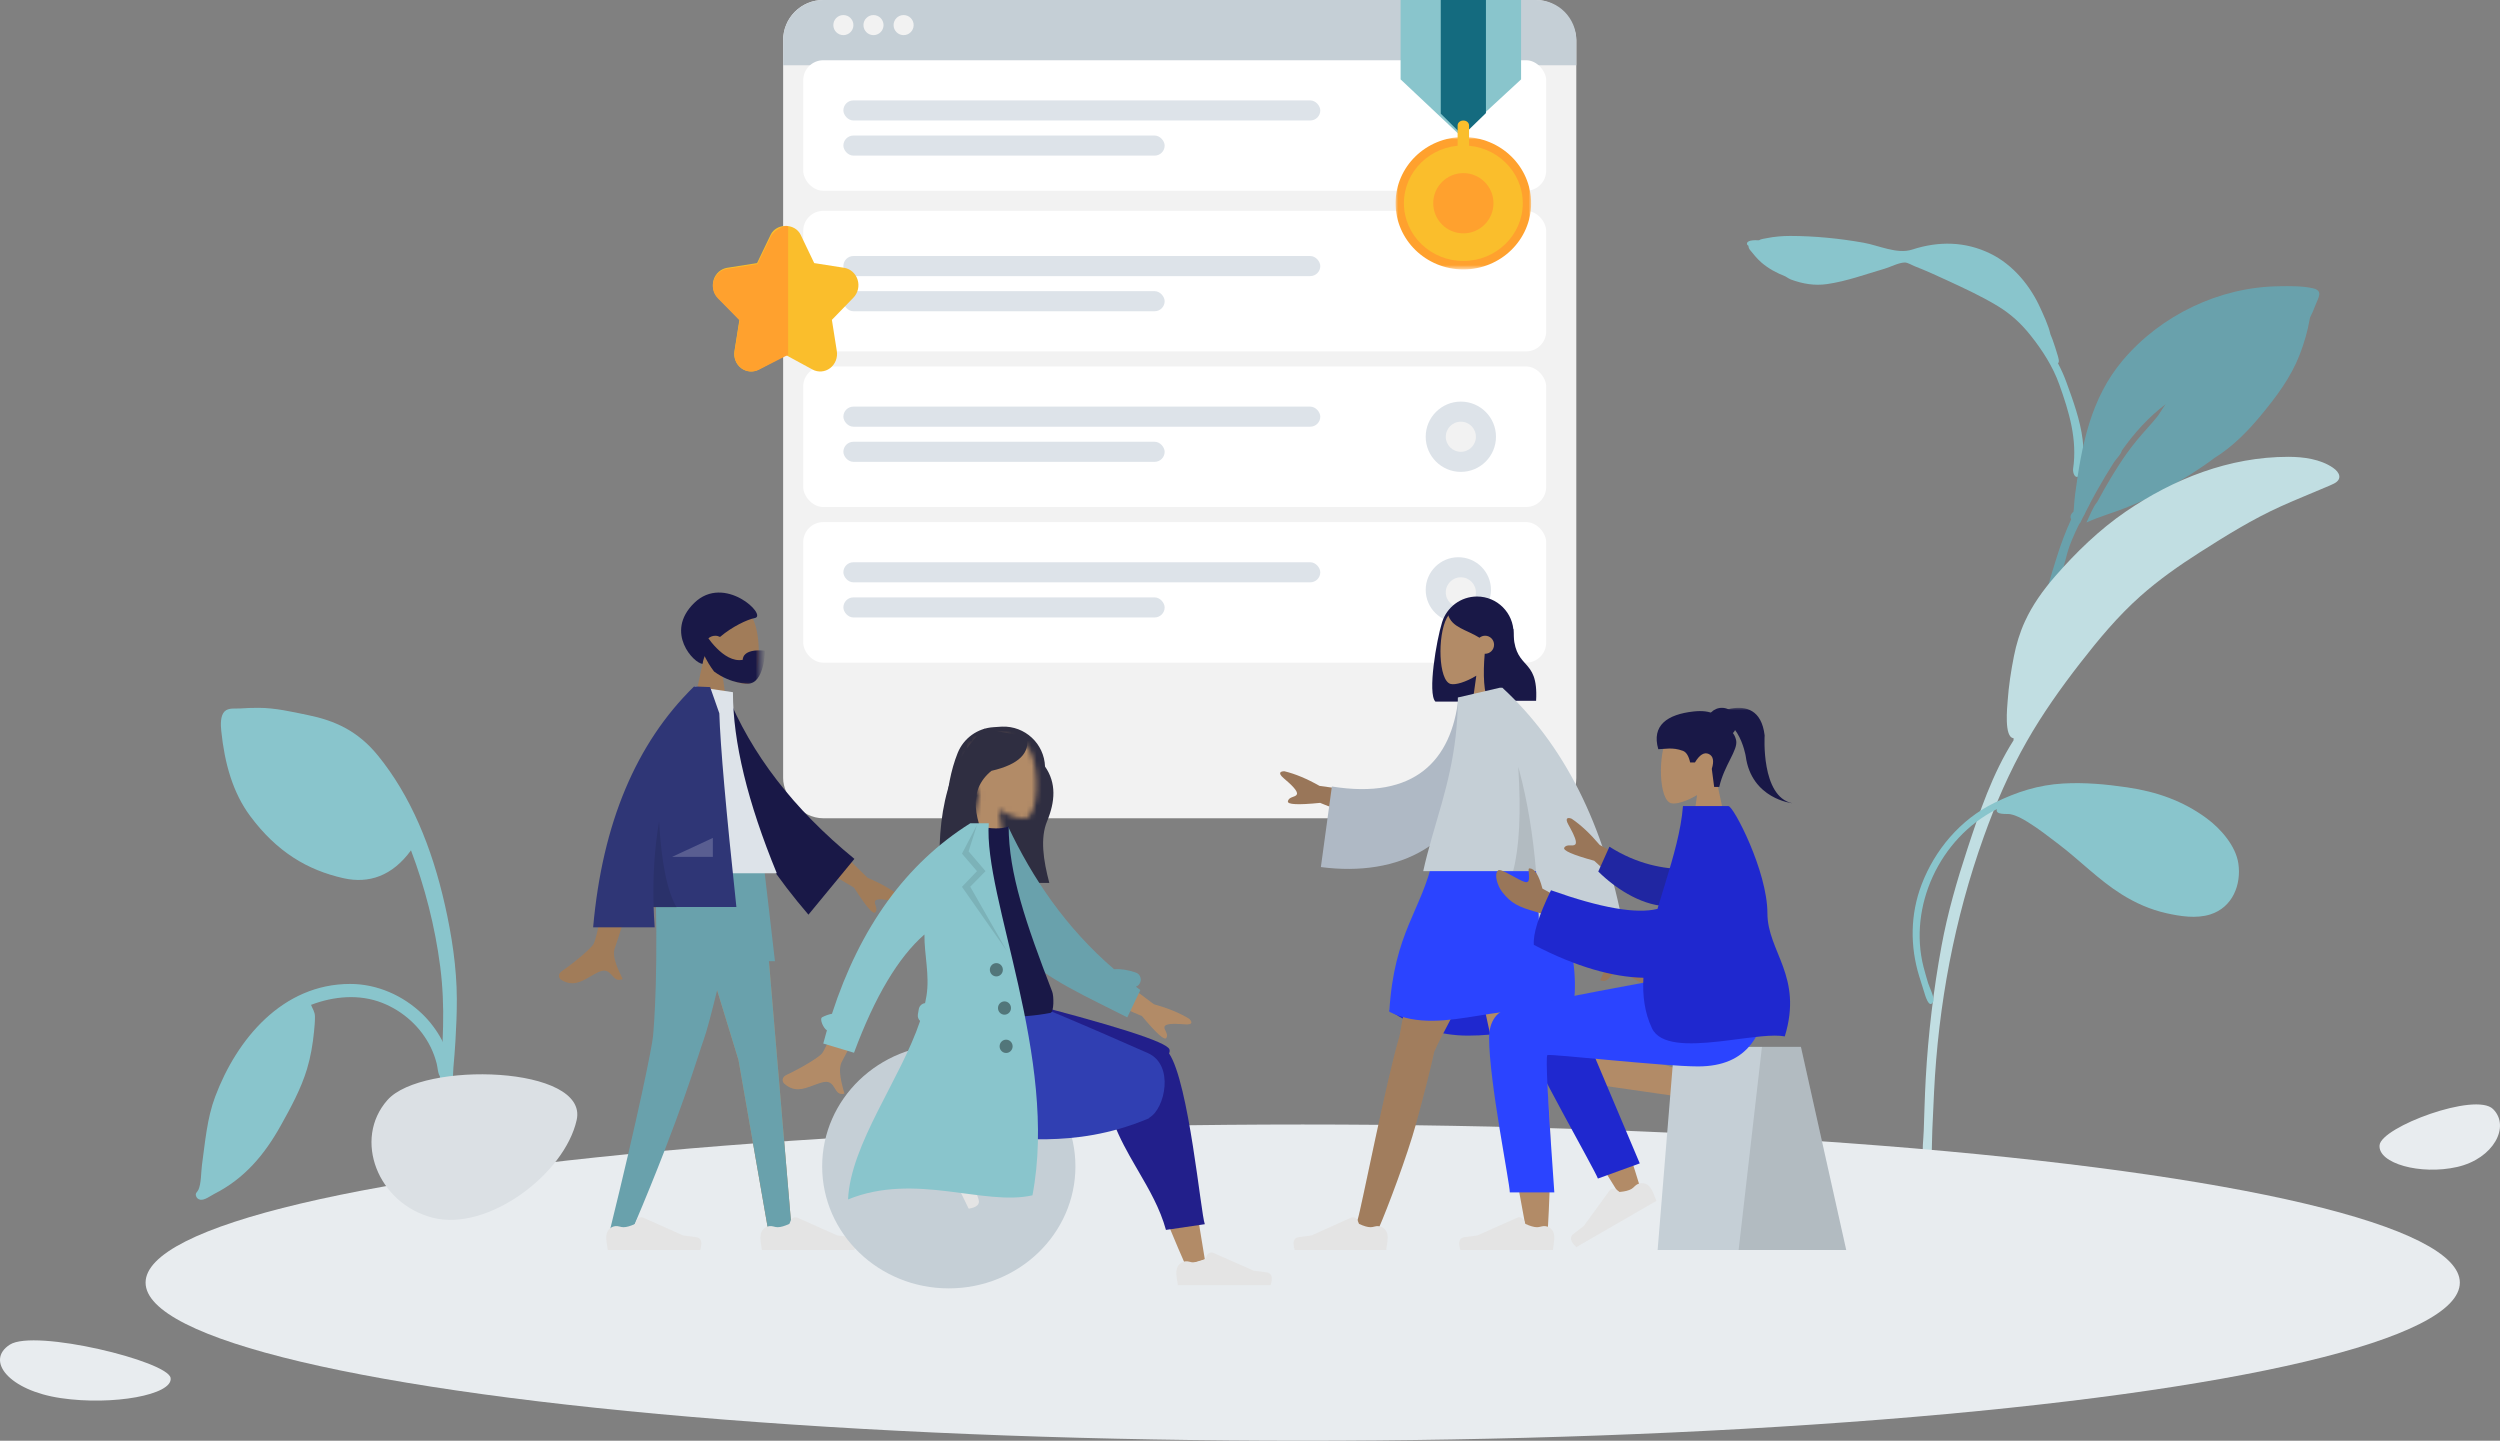 <svg xmlns="http://www.w3.org/2000/svg" xmlns:xlink="http://www.w3.org/1999/xlink" width="498" height="287" viewBox="0 0 498 287">
    <rect x="0" y="0" width="498" height="287" fill="#808080" stroke="none"/>
    <defs>
        <path id="hvjcg3bz8a" d="M0.425 0.808L12.425 0.808 12.425 12.808 0.425 12.808z"/>
        <path id="woab3mhqfc" d="M.622 5.489c-.175 2.5.878 4.731 2.437 6.551L.264 25h8.118l-1.375-9.678c2.191 1.314 4.344 1.949 5.353 1.69 2.533-.65 2.765-9.871.806-13.505C12.204 1.722 9.287.433 6.506.433 3.62.433.881 1.822.622 5.489z"/>
        <path id="p3g17o6pfe" d="M0 0.16L17.832 0.16 17.832 25.409 0 25.409z"/>
        <path id="6ak7qv5k7f" d="M0 0L27 0 27 26.374 0 26.374z"/>
        <path id="rg8tboceqh" d="M0 0L24 0 24 25 0 25z"/>
    </defs>
    <g fill="none" fill-rule="evenodd">
        <g>
            <g transform="translate(-749 -3401) translate(749 3401)">
                <g fill="#89C5CC">
                    <path d="M12.501 0c-1.22 0-2.438.035-3.657.125-.93.07-2.35-.205-3.136.619-.818.855-.761 2.607-.634 3.844.675 6.54 2.322 12.34 5.768 16.975 5.305 7.135 11.387 10.76 18.583 12.375 5.056 1.134 9.723-.44 13.444-5.552 2.72 7.175 4.782 15.116 5.817 23.13.51 3.955.667 7.862.577 11.889-.058 2.579-.158 5.152-.353 7.719-.084 1.115-.484 2.804-.177 3.858.36 1.237 1.576 1.357 2.122.302.454-.879.37-2.604.464-3.643.154-1.728.298-3.456.4-5.19.166-2.809.29-5.625.281-8.444-.021-6.333-1.012-12.692-2.366-18.704-2.6-11.534-6.816-21.785-13.374-29.827-4.032-4.946-8.647-6.949-13.883-8.024C19.117.782 15.804 0 12.5 0" transform="translate(39 141)"/>
                    <path d="M30.762 55c-13.505 0-22.6 11.012-26.9 22.457-1.622 4.314-2.001 9.051-2.626 13.581-.2 1.454-.127 3.67-.71 4.964-.211.47-.697.639-.465 1.278.14.388.416.625.83.702.85.158 2.05-.778 2.779-1.147 6.04-3.065 10.01-7.805 13.247-13.603 2.007-3.594 4.044-7.325 5.236-11.271.728-2.41 1.152-4.949 1.401-7.45.098-.984.193-1.992.187-2.983-.005-.983-.457-1.503-.782-2.358 4.506-1.726 9.592-2.196 14.156-.408 4.222 1.654 7.729 4.85 9.693 8.866.51 1.044.903 2.145 1.19 3.268.187.736.196 1.69.544 2.355.843 1.613 2.617.535 2.447-.966-.475-4.187-2.843-8.39-5.868-11.3C41.305 57.312 36.132 55 30.76 55" transform="translate(39 141)"/>
                </g>
                <g transform="translate(156)">
                    <rect width="158" height="163" fill="#F2F2F2" rx="8"/>
                    <path fill="#C5CFD6" d="M8 0h142c4.418 0 8 3.582 8 8v5H0V8c0-4.418 3.582-8 8-8z"/>
                    <g fill="#F2F2F2" transform="translate(10 3)">
                        <circle cx="2" cy="2" r="2"/>
                        <circle cx="8" cy="2" r="2"/>
                        <circle cx="14" cy="2" r="2"/>
                    </g>
                    <g>
                        <g transform="translate(4 12)">
                            <rect width="148" height="26" fill="#FFF" rx="4"/>
                            <g fill="#DDE3E9" transform="translate(8 8)">
                                <rect width="95" height="4" rx="2"/>
                                <rect width="64" height="4" y="7" rx="2"/>
                            </g>
                        </g>
                        <g transform="translate(4 12) translate(0 30)">
                            <rect width="148" height="28" fill="#FFF" rx="4"/>
                            <g fill="#DDE3E9" transform="translate(8 9)">
                                <rect width="95" height="4" rx="2"/>
                                <rect width="64" height="4" y="7" rx="2"/>
                            </g>
                        </g>
                        <g transform="translate(4 12) translate(0 92)">
                            <rect width="148" height="28" fill="#FFF" rx="4"/>
                            <g fill="#DDE3E9" transform="translate(8 8)">
                                <rect width="95" height="4" rx="2"/>
                                <rect width="64" height="4" y="7" rx="2"/>
                            </g>
                            <g transform="translate(124 7)">
                                <circle cx="6.5" cy="6.5" r="6.5" fill="#DDE3E9"/>
                                <circle cx="7" cy="7" r="3" fill="#F2F2F2"/>
                            </g>
                        </g>
                        <g transform="translate(4 12) translate(0 61)">
                            <rect width="148" height="28" fill="#FFF" rx="4"/>
                            <g fill="#DDE3E9" transform="translate(8 8)">
                                <rect width="95" height="4" rx="2"/>
                                <rect width="64" height="4" y="7" rx="2"/>
                            </g>
                            <g transform="translate(124 7)">
                                <circle cx="7" cy="7" r="7" fill="#DDE3E9"/>
                                <circle cx="7" cy="7" r="3" fill="#F2F2F2"/>
                            </g>
                        </g>
                    </g>
                </g>
                <path fill="#89C5CC" d="M412.614 47.865c-.337-.251-1.137-.34-1.51-.416-1.546-.313-3.14-.449-4.716-.449-4.863.007-9.805.497-14.587 1.345-3.036.538-6.706 2.35-9.726 1.366-5.262-1.714-10.58-1.63-15.572.817-4.564 2.237-8.028 6.486-10.05 11.078-.305.693-1.543 3.244-1.893 4.963-.15.352-.294.706-.424 1.065-.368 1.02-.698 2.059-1.005 3.099-.131.443-.46 1.423-.07 1.613-.625 1.184-1.18 2.405-1.641 3.666-1.343 3.666-2.812 7.687-3.284 11.572-.175 1.44-.181 2.886-.019 4.328.08.712.047 2.145.518 2.687.999 1.15 1.512-.46 1.4-1.226-.86-5.842.8-11.328 2.768-16.82 1.272-3.55 3.363-6.8 5.706-9.742 1.895-2.381 3.929-4.256 6.527-5.835 3.178-1.931 6.576-3.492 9.942-5.058 2.214-1.03 4.43-2.033 6.706-2.92.506-.198 1.302-.704 1.863-.706 1.187-.004 2.868.894 4.015 1.228 3.77 1.1 7.587 2.508 11.483 3.07 2.5.36 4.84-.045 7.178-.9.239-.087.639-.31 1.13-.631 1.734-.685 3.376-1.547 4.805-2.791.823-.717 1.57-1.643 2.252-2.49.204-.254.294-.544.297-.82.155-.083.257-.18.28-.293.17-.834-1.38-.85-2.373-.8" transform="matrix(-1 0 0 1 763 0)"/>
                <path fill="#69A1AC" d="M460.715 57.42c-2.17-.474-4.567-.438-6.778-.399-11.858.161-23.502 5.775-31.08 14.746-6.452 7.636-8.226 17.13-9.5 26.728-.127.953-.18 1.9-.252 2.855-.016.205-.038.388-.063.56-.501.448-.764.97-.467 1.544-1.104 2.417-2.039 4.894-2.84 7.45-2.359 7.522-4.759 15.186-3.28 23.096.345-4.353 1.071-8.804 1.94-13.085.05-.246.104-.49.16-.732l.017-.077c.308-1.311.707-2.583 1.194-3.835l.015-.04c.064-.165.132-.329.2-.493.139-.339.282-.678.434-1.014.05-.115.1-.231.147-.348.708-1.734 1.007-3.689 1.641-5.484.152-.408.31-.814.477-1.219l.03-.07c.448-1.09.944-2.164 1.469-3.228.285-.214.437-.746.683-1.23.051-.094.449-.729.567-1.095.309-.597.617-1.195.928-1.792l-.028.01.933-1.71.206-.376.334-.597c1.038-1.858 2.14-3.68 3.283-5.479.408-.642 1.384-1.562 1.57-2.283.007-.027.009-.052.013-.078 2.482-3.485 5.339-6.7 8.765-9.248-.414.448-1.294 1.967-1.527 2.268-.712.92-1.485 1.778-2.262 2.646-1.39 1.554-2.747 3.158-3.953 4.854-2.205 3.102-4.107 6.366-5.906 9.696-.017.02-.036.038-.052.058-.904 1.114-1.473 2.798-2.123 4.072 2.575-1.192 5.422-1.97 8.065-3.028 2.635-1.056 5.199-2.232 7.674-3.612 3.29-1.835 6.702-3.907 9.81-6.251 3.562-2.21 6.555-5.25 9.197-8.442 3.126-3.776 5.991-7.585 7.763-12.17.87-2.253 1.555-4.602 1.96-6.978.019-.104.041-.216.066-.333.415-.821.787-1.66 1.098-2.519.495-1.362 1.664-2.86-.528-3.338"/>
                <path fill="#C1DEE2" d="M464.714 93.163c-2.518-1.714-5.867-2.163-8.88-2.163-11.771 0-22.835 4.384-32.393 10.916-5.237 3.579-9.922 8.137-14.059 12.883-2.387 2.739-4.516 5.702-6.023 8.998-1.017 2.225-1.715 4.543-2.188 6.933-.577 2.914-1.035 5.887-1.242 8.849-.082 1.166-.757 7.356 1.175 7.46-.011.153-.014.299-.002.43-4.195 6.584-6.787 14.3-9.19 21.616-2.091 6.367-3.955 12.787-5.164 19.374-1.593 8.67-2.639 17.472-3.136 26.268-.107 1.89-.18 3.782-.244 5.675l-.16 4.843c-.06 1.81-.376 3.893-.09 5.691.25 1.567 1.6 1.33 1.66-.23.072-1.882.06-3.768.142-5.652.11-2.5.222-5 .344-7.5.848-17.363 4.031-34.471 9.906-50.873 2.377-6.637 5.101-12.92 8.602-19.06 3.079-5.398 6.781-10.625 10.566-15.492 3.679-4.73 7.503-9.35 12.01-13.358 3.658-3.253 7.682-6.086 11.817-8.722 5.253-3.348 10.496-6.615 16.186-9.185 2.958-1.336 5.972-2.532 8.953-3.813.536-.231 1.11-.455 1.627-.722 1.72-.89 1.154-2.232-.217-3.166"/>
                <path fill="#89C5CC" d="M397.264 159.932c4.484-2.19 8.75-3.573 13.727-3.858 4.295-.246 8.51.148 12.716.763 5.916.865 11.132 2.688 15.857 6.17 2.823 2.081 5.82 5.512 6.323 9.04.592 4.156-1.126 8.702-5.617 10.113-2.777.873-5.96.365-8.688-.242-3.266-.727-6.246-2.063-9.02-3.81-4.526-2.847-8.266-6.739-12.499-9.957-2.009-1.527-3.99-3.086-6.152-4.414-1.07-.658-2.176-1.287-3.44-1.547-.677-.139-3.07.218-2.692-1.02-11.557 5.83-17.627 19.553-14.622 31.401.28 1.104.61 2.195.93 3.287.202.69 1.39 3.018 1.002 3.71-.854 1.529-1.639-1.463-1.775-1.883-.35-1.084-.692-2.173-1.024-3.264-1.81-5.93-1.782-12.28.507-18.258 2.617-6.837 7.68-12.915 14.467-16.23"/>
                <ellipse cx="259.5" cy="255.5" fill="#E8ECEF" rx="230.5" ry="31.5"/>
                <path fill="#E8ECEF" d="M33.985 274.495c.496 3.35-11.524 5.535-21.869 4.01-10.345-1.525-15.091-7.48-10.155-10.653 4.937-3.173 31.529 3.293 32.024 6.643z"/>
                <path fill="#DBE0E4" d="M77.188 219.119c-6.934 7.819-1.938 20.664 9.023 23.456 10.96 2.792 26.267-8.682 28.665-19.48 2.399-10.8-30.755-11.796-37.688-3.976z"/>
                <path fill="#E8ECEF" d="M497.99 228.12c.35 3.629-8.135 5.996-15.437 4.344-7.303-1.652-10.653-8.103-7.168-11.54 3.484-3.438 22.255 3.566 22.605 7.196z" transform="matrix(-1 0 0 1 972 0)"/>
                <g>
                    <g>
                        <g>
                            <path fill="#A17C59" d="M12.46 2.98c1.893 3.525 1.668 12.464-.778 13.094-.976.251-3.055-.364-5.17-1.638L7.84 23.82H0l2.7-12.565C1.194 9.49.175 7.326.345 4.903.835-2.08 10.567-.544 12.46 2.98z" transform="translate(111 118) translate(23.787) translate(2.64 2.115)"/>
                            <g>
                                <g transform="translate(111 118) translate(23.787) translate(2.64 2.115) translate(1.573 3.885) translate(0 .193)">
                                    <mask id="wblkf8m6db" fill="#fff">
                                        <use xlink:href="#hvjcg3bz8a"/>
                                    </mask>
                                    <path fill="#191847" d="M3.247 9.578S-.272 5.148.549 1.999h.9s3.598 5.986 7.508 5.242c0 0-.215-2.3 4.468-1.815 0 0-.167 6.503-3.413 6.573 0 0-3.324.105-6.765-2.421" mask="url(#wblkf8m6db)"/>
                                </g>
                            </g>
                        </g>
                        <path fill="#191847" d="M15.57 5.115c-1.499.281-4.518 1.711-6.926 3.762-.285-.15-.611-.236-.958-.236-1.11 0-2.011.876-2.011 1.958 0 .441.15.85.404 1.177-.478.784-.803 1.608-.91 2.455-1.651 0-7.68-6.243-1.674-12.116 6.005-5.873 14.683 2.511 12.075 3z" transform="translate(111 118) translate(23.787)"/>
                    </g>
                    <g>
                        <path fill="#B28B67" d="M14.813 0L27.106 40.142 33.061 74.28 37.73 74.28 31.438 0z" transform="translate(111 118) translate(9 53.016)"/>
                        <path fill="#69A1AC" d="M14.813 0L27.106 40.142 33.061 74.28 37.73 74.28 31.438 0z" transform="translate(111 118) translate(9 53.016)"/>
                        <path fill="#69A1AC" d="M10.416 0c.835 22.04-.148 33.409-.335 35.411-.187 2.002-2.746 14.986-8.804 39.54l4.976-1.706c9.574-22.52 12.836-34.224 13.934-37.181 1.098-2.958 4.015-14.979 8.75-36.064H10.415z" transform="translate(111 118) translate(9 53.016)"/>
                        <g fill="#E4E4E4">
                            <path d="M.385 3.922c-.039.211-.058.396-.058.554 0 .588.098 1.447.294 2.576h18.425c.478-1.581.202-2.435-.83-2.561-1.031-.126-1.888-.24-2.57-.341L7.714.618C7.21.393 6.62.62 6.394 1.124l-.011.026-.286.694c-.955.445-1.731.667-2.328.667-.241 0-.527-.048-.86-.144C1.85 2.058.74 2.668.432 3.729c-.018.064-.034.128-.046.193z" transform="translate(111 118) translate(9 53.016) translate(.44 70.932)"/>
                        </g>
                        <g fill="#E4E4E4">
                            <path d="M.385 3.922c-.039.211-.058.396-.058.554 0 .588.098 1.447.294 2.576h18.425c.478-1.581.202-2.435-.83-2.561-1.031-.126-1.888-.24-2.57-.341L7.714.618C7.21.393 6.62.62 6.394 1.124l-.011.026-.286.694c-.955.445-1.731.667-2.328.667-.241 0-.527-.048-.86-.144C1.85 2.058.74 2.668.432 3.729c-.018.064-.034.128-.046.193z" transform="translate(111 118) translate(9 53.016) translate(31.147 70.932)"/>
                        </g>
                        <path fill="#69A1AC" d="M13.18 0L18.407 20.452 34.371 20.452 31.991 0z" transform="translate(111 118) translate(9 53.016)"/>
                    </g>
                    <g>
                        <path fill="#A17C59" d="M11.314 30.352l6.826.026c-4.215 13.592-6.49 20.803-6.826 21.635-.756 1.87.844 4.72 1.528 6.252-2.228.996-1.99-2.692-4.801-1.386-.473.22-.925.472-1.366.726l-.375.218c-1.806 1.047-3.478 1.975-5.74.581-.364-.224-.763-1.07.201-1.73 2.404-1.647 5.868-4.528 6.336-5.476.638-1.293 2.044-8.242 4.217-20.846zm41.074-1.272l9.254 9.017c2.692 1.147 4.898 2.414 6.618 3.8.387.466.808 1.359-1.012.96l-.219-.048-.438-.092c-1.603-.328-3.135-.528-3.436-.008-.342.591.665 1.497.033 2.27-.421.516-1.838-1.124-4.251-4.92l-9.623-5.667 3.074-5.312z" transform="translate(111 118) translate(.187 18.756)"/>
                        <path fill="#191847" d="M28.862 3.014l2.772-.729c5.902 11.665 15.321 21.91 28.258 30.733l-8.154 11.868C38.437 31.875 29.726 18.012 28.862 3.014z" transform="translate(111 118) translate(.187 18.756) rotate(5 44.377 23.586)"/>
                        <path fill="#DDE3E9" d="M18.4 37.197h25.153c-5.827-14.153-8.74-26.175-8.74-36.068L27.224 0c-5.963 9.58-7.647 21.374-8.825 37.197z" transform="translate(111 118) translate(.187 18.756)"/>
                        <path fill="#2F3676" d="M27.562 0c.593.02 1.496.057 2.708.11l1.834 5.234c.194 6.38 1.326 19.24 3.397 38.577H19.013c.043 1.335.114 2.683.214 4.044H6.967C8.8 27.299 15.497 11.31 27.058 0l.006.005.003-.005z" transform="translate(111 118) translate(.187 18.756)"/>
                        <path fill="#000" fill-opacity=".1" d="M23.627 44.05h-4.61c-.202-5.99.16-11.728 1.085-17.215.47 8.324 1.644 14.062 3.525 17.214z" transform="translate(111 118) translate(.187 18.756)"/>
                        <path fill="#FFF" fill-opacity=".2" d="M22.683 33.934L30.813 30.159 30.813 33.934z" transform="translate(111 118) translate(.187 18.756)"/>
                    </g>
                </g>
                <g>
                    <g>
                        <g fill="#B28B67">
                            <path d="M12.901 3.074c1.96 3.635 1.728 12.855-.806 13.505-1.01.26-3.162-.376-5.352-1.69l1.375 9.678H0l2.794-12.96C1.236 9.787.181 7.556.357 5.057.865-2.145 10.941-.561 12.901 3.074z" transform="translate(154 139) translate(10) translate(29.265 9.433)"/>
                        </g>
                        <g>
                            <path fill="#2F2E41" d="M22.024 31.883H1.604C.91 22.047.997 12.87 3.781 5.965c1.19-2.92 3.941-4.902 7.086-5.106L12.36.758c.085-.006.17-.01.253-.013 4.558-.168 8.39 3.39 8.557 7.95 2.291 3.289 2.027 6.99.402 10.915-1.383 3.356-.76 7.673.452 12.273" transform="translate(154 139) translate(10) translate(23 5)"/>
                            <g transform="translate(154 139) translate(10) translate(23 5) translate(5 2)">
                                <mask id="97l6yas4ad" fill="#fff">
                                    <use xlink:href="#woab3mhqfc"/>
                                </mask>
                                <path fill="#B28B67" d="M-4.736 30L19.47 30 19.47 -4.567 -4.736 -4.567z" mask="url(#97l6yas4ad)"/>
                            </g>
                            <path fill="#2F2E41" d="M9.079 1.175l8.454 1.558c.69 3.203-1.468 5.532-7.038 6.817-4.876 3.957-3.416 9.88 0 16.408 4.686 2.093 6.399 5.009 7.038 8.224H.525C-.73 20.857.88 8.477 9.079 1.175" transform="translate(154 139) translate(10) translate(23 5)"/>
                        </g>
                        <g transform="translate(154 139) translate(10)"/>
                    </g>
                    <g>
                        <g fill="#C5CFD6" transform="translate(154 139) translate(9 60) translate(0 9)">
                            <ellipse cx="26" cy="24.343" rx="25.224" ry="24.302"/>
                        </g>
                        <path fill="#B28B67" d="M69.23 12.717c1.604 4.232 4.405 18.137 7.77 39.14L73.153 53c-4.047-9.127-6.975-17.075-8.15-21.268-1.443-5.15-2.639-9.858-3.342-12.978l-.123-.55c-.214-.974-.372-1.765-.464-2.329-.923-5.626 7.096-5.954 8.156-3.158zM56.473 24.44c-2.996.417-6.309.837-9.61 1.236l-.86.103c-9.458 1.133-18.585 2.067-19.628 2.205-2.015.268-3.538-2.794-1.176-3.697 2.014-.77 6.728-2.418 11.647-3.978l.985-.31c3.949-1.236 7.922-2.373 10.643-2.918 1.825-.366 3.593-.706 5.256-1.012 4.942-.913 7.503 7.709 2.743 8.371z" transform="translate(154 139) translate(9 60)"/>
                        <path fill="#221F8B" d="M38.52 0c20.507 5.225 30.985 8.574 31.436 10.046.08.258.051.52-.083.79 3.963 5.853 6.341 32.046 7.127 34.026L69.257 46c-1.166-4.257-3.34-8.007-5.532-11.778l-.548-.943c-3.193-5.51-6.251-11.162-6.107-18.598-.103-.576-.09-1.108.022-1.595L36 2.35V0h2.52z" transform="translate(154 139) translate(9 60)"/>
                        <path fill="#303FB2" d="M40.067 0c1.703.505 7.633 2.979 13.8 5.629l1.324.57 1.322.571.876.38c3.057 1.326 5.982 2.61 8.278 3.63 5.312 2.359 3.399 11.073.306 12.841-.026.078-.071.131-.138.16C50.297 30.342 38.005 26.9 33.899 28L32 21.894l6.512-2.276c-1.984-.412-3.81-.779-5.362-1.06C23.586 16.825 20.797 11.538 22.446 0h17.621z" transform="translate(154 139) translate(9 60)"/>
                        <g fill="#E4E4E4">
                            <path d="M.39 3.986c-.042.221-.063.413-.063.578 0 .593.099 1.459.295 2.597H19.08c.48-1.594.203-2.455-.83-2.582-1.034-.127-1.892-.242-2.576-.344L7.73.674c-.504-.226-1.096 0-1.322.504l-.013.03-.288.701c-.956.45-1.734.674-2.332.674-.24 0-.527-.049-.859-.146-1.06-.31-2.17.299-2.48 1.359-.02.063-.034.126-.046.19z" transform="translate(154 139) translate(9 60) rotate(64 -3.172 33.176)"/>
                        </g>
                        <g fill="#E4E4E4">
                            <path d="M.387 3.884c-.04.21-.06.393-.06.55 0 .586.1 1.442.296 2.566h18.493c.48-1.575.203-2.425-.832-2.55-1.036-.126-1.896-.24-2.58-.34L7.734.587c-.505-.223-1.096.005-1.319.51l-.008.02-.289.695c-.958.443-1.737.665-2.336.665-.245 0-.535-.05-.873-.147C1.85 2.022.74 2.633.432 3.693c-.018.063-.033.127-.045.191z" transform="translate(154 139) translate(9 60) translate(71 50)"/>
                        </g>
                    </g>
                    <g>
                        <path fill="#B28B67" d="M19.63 23.355l5.623 1.462C17.725 37.76 13.7 44.6 13.176 45.337c-1.178 1.66-.323 4.862-.032 6.54-2.385.434-1.27-3.143-4.29-2.546-.495.098-.978.232-1.452.37l-.404.12c-2.009.595-3.857 1.123-5.715-.823-.297-.31-.478-1.242.61-1.657 2.71-1.033 6.739-3.023 7.417-3.843.185-.224.471-.671.857-1.342l.172-.302c1.6-2.836 4.697-9.002 9.29-18.499zm46.466 6.566l9.787 8.484c2.745.973 5.017 2.1 6.816 3.384.415.445.894 1.32-.935 1.044l-.22-.033-.44-.062c-1.61-.219-3.142-.313-3.403.236-.298.623.762 1.47.19 2.299-.381.552-1.898-1.01-4.55-4.688l-9.92-5.062 2.675-5.602z" transform="translate(154 139) translate(0 25) rotate(-4 42.069 37.634)"/>
                        <path fill="#69A1AC" d="M46.828.677c4.834 10.218 11.376 20.02 21.094 28.394 1.33-.099 2.777.127 4.328.661.764.263 1.174 1.11.917 1.89-.15.453-.49.785-.9.932.296.222.595.442.897.661l-2.609 5.447c-1.44-.734-2.868-1.445-4.274-2.146l-1.05-.524c-8.887-4.447-16.745-8.663-20.676-16.39-1.578-3.102-1.044-13.638-1.195-17.47L46.828.676z" transform="translate(154 139) translate(0 25)"/>
                        <path fill="#191847" d="M31.18 37.767c10.193 1.145 18.216 1.145 24.068 0 .726-.142.694-3.339.357-4.212C50.37 19.96 46.924 10.008 46.924.565c-.961.513-2.643.59-5.045.23-6.457 9.732-9.424 20.897-10.7 36.972z" transform="translate(154 139) translate(0 25)"/>
                        <path fill="#89C5CC" d="M42.965 0c-1.086 14.681 13.909 46.734 8.702 74.108-9.623 2.197-23.363-4.64-36.736.822.497-11.022 10.464-23.971 14.354-35.553-.349-.327-.53-.815-.442-1.319l.179-1.04c.112-.648.637-1.12 1.257-1.194.11-.497.205-.99.282-1.48.655-4.144-.464-8.206-.411-12.196-5.213 4.548-9.89 12.403-14.03 23.563L9.995 43.87c.233-.889.476-1.766.726-2.632-.707-.408-1.533-2.291-.939-2.606.614-.325 1.264-.554 1.948-.689C17.347 20.65 26.528 8.002 39.277 0z" transform="translate(154 139) translate(0 25)"/>
                        <path fill="#000" fill-opacity=".1" d="M40.616 0.332L38.944 5.592 42.312 9.535 39.268 12.634 46.633 25.529 37.626 12.66 40.616 9.535 37.626 6.05z" transform="translate(154 139) translate(0 25)"/>
                        <path fill="#000" fill-opacity=".4" d="M46.418 43.102c.716 0 1.297.593 1.297 1.326 0 .732-.58 1.326-1.297 1.326-.716 0-1.297-.594-1.297-1.326 0-.733.58-1.326 1.297-1.326zm-.324-7.626c.716 0 1.297.594 1.297 1.326 0 .733-.581 1.326-1.297 1.326s-1.297-.593-1.297-1.326c0-.732.58-1.326 1.297-1.326zm-1.621-7.626c.716 0 1.297.594 1.297 1.326 0 .733-.581 1.327-1.297 1.327-.717 0-1.297-.594-1.297-1.327 0-.732.58-1.326 1.297-1.326z" transform="translate(154 139) translate(0 25)"/>
                    </g>
                </g>
                <g>
                    <g>
                        <path fill="#191847" d="M12.78.827c3.259 0 6.018 2.142 6.946 5.096l.01.033c1.124 3.542 2.927 14.226 1.331 15.801h-9.382l-.005-.09c-3.498-.53-6.18-3.55-6.18-7.196V8.106c0-4.02 3.26-7.28 7.28-7.28z" transform="matrix(-1 0 0 1 346 118) translate(39)"/>
                        <g fill="#B28B67">
                            <path d="M12.34 2.986c1.875 3.531 1.653 12.488-.77 13.12-.967.251-3.025-.366-5.12-1.642l1.315 9.401H0l2.674-12.589C1.183 9.508.174 7.341.342 4.912.828-2.084 10.466-.545 12.34 2.986z" transform="matrix(-1 0 0 1 346 118) translate(39) translate(6.47 2.135)"/>
                        </g>
                        <path fill="#191847" d="M12.618 1.154c3.747 0 4.93 1.761 5.936 3.257-.753 2.61-3.675 2.998-6.27 4.625-.307-.251-.697-.402-1.122-.402-.983 0-1.78.805-1.78 1.798s.797 1.798 1.78 1.798l.08-.002c.358 3.883.215 8.318-.851 9.37H1.009c-.262-4.588.87-5.994 2.068-7.333l.24-.268c1.12-1.254 2.22-2.63 2.22-6.663l.199-.197c.243-.243.477-.478.709-.687l-.01-.255c1.624-3.36 3.685-5.041 6.183-5.041z" transform="matrix(-1 0 0 1 346 118) translate(39)"/>
                    </g>
                    <g>
                        <path fill="#1F28CF" d="M33.495 34.012c7.757 2.19 14.449 3.285 20.077 3.285 5.627 0 10.855-1.686 15.681-5.059-7.59-2.247-13.841-3.371-18.753-3.371-4.912 0-10.58 1.715-17.005 5.145z" transform="matrix(-1 0 0 1 346 118) translate(0 51)"/>
                        <path fill="#B28B67" d="M60.286 40.453c-.075-.113-.138-.237-.188-.37C59.061 37.314 42.454 7.458 40.8 2h18.697c1.258 4.15 6.92 30.195 7.717 35.391 2.514 8.197 7.69 34.742 8.35 36.581.696 1.935-3.216 3.95-4.258 1.572-1.658-3.785-5.61-14.256-7.37-20.65-1.649-5.994-2.992-11.386-3.65-14.44z" transform="matrix(-1 0 0 1 346 118) translate(0 51)"/>
                        <path fill="#000" fill-opacity=".1" d="M60.286 40.453c-.075-.113-.138-.237-.188-.37C59.061 37.314 42.454 7.458 40.8 2h18.697c1.258 4.15 6.92 30.195 7.717 35.391 2.514 8.197 7.69 34.742 8.35 36.581.696 1.935-3.216 3.95-4.258 1.572-1.658-3.785-5.61-14.256-7.37-20.65-1.649-5.994-2.992-11.386-3.65-14.44z" transform="matrix(-1 0 0 1 346 118) translate(0 51)"/>
                        <path fill="#B28B67" d="M44.99 44.098c-7.593 1.937-35.364 5.439-37.27 5.988-1.96.565-3.68-3.514-1.256-4.397 3.855-1.406 14.48-4.654 20.921-5.98 5.182-1.066 9.91-1.936 13.084-2.446-.269-9-1.498-30.598-.692-35.263H56.32c-.773 4.473-7.304 37.113-8.518 40.38-.385 1.166-1.535 1.682-2.813 1.718z" transform="matrix(-1 0 0 1 346 118) translate(0 51)"/>
                        <g fill="#E4E4E4">
                            <path d="M.378 3.942c-.036.204-.055.382-.055.536 0 .589.097 1.447.292 2.576H18.85c.474-1.581.2-2.435-.82-2.56-1.021-.127-1.87-.24-2.545-.342L7.651.626c-.504-.227-1.096-.002-1.323.501l-.014.033-.28.685c-.945.445-1.713.668-2.304.668-.233 0-.509-.046-.828-.138C1.84 2.068.732 2.68.425 3.74c-.019.066-.035.134-.047.201z" transform="matrix(-1 0 0 1 346 118) translate(0 51) rotate(80 -21.518 26.919)"/>
                        </g>
                        <g fill="#E4E4E4">
                            <path d="M.378 3.942c-.036.204-.055.382-.055.536 0 .589.097 1.447.292 2.576H18.85c.474-1.581.2-2.435-.82-2.56-1.021-.127-1.87-.24-2.545-.342L7.651.626c-.504-.227-1.096-.002-1.323.501l-.014.033-.28.685c-.945.445-1.713.668-2.304.668-.233 0-.509-.046-.828-.138C1.84 2.068.732 2.68.425 3.74c-.019.066-.035.134-.047.201z" transform="matrix(-1 0 0 1 346 118) translate(0 51) translate(69.253 72.946)"/>
                        </g>
                        <path fill="#2B44FF" d="M39.83 2C47.12-.105 54.018-.105 60.523 2c2.264 10.423 7.763 14.56 8.73 30.54-10.993 5.514-24.573-3.932-35.89 1.445C30.13 26.465 34.657 8.352 39.83 2z" transform="matrix(-1 0 0 1 346 118) translate(0 51)"/>
                    </g>
                    <g>
                        <path fill="#997659" d="M16.772 24.286l7.014.027c-7.691 17.626-11.702 26.854-12.031 27.686-.741 1.87.827 4.72 1.498 6.25-2.185.996-1.952-2.691-4.708-1.385-.463.22-.906.471-1.338.726l-.369.217c-1.77 1.048-3.41 1.975-5.627.582-.358-.225-.75-1.07.197-1.73 2.356-1.647 5.753-4.527 6.212-5.475.625-1.293 3.676-10.259 9.152-26.898zm59.49-6.242c-1.418 1.203-2.856 2.534-2.603 3.176.252.642 1.57.403 1.788 1.39.146.66-1.993.766-6.416.322l-10.262 4.143-2.269-5.77 12.647-1.757c2.53-1.433 4.857-2.403 6.982-2.91h.123c.591.015 1.332.283.01 1.406z" transform="matrix(-1 0 0 1 346 118) translate(14 19)"/>
                        <path fill="#AFB9C5" d="M34.523 3.128l5.503-.108c2.434 12.296 10.459 19.495 26.658 15.403l3.582 15.796c-15.181 3.365-29.198-1.719-33.442-18.43-1.098-4.327-2.062-8.845-2.301-12.661z" transform="matrix(-1 0 0 1 346 118) translate(14 19) rotate(5 52.394 19.11)"/>
                        <path fill="#C5CFD6" d="M33.27 0l.004.005 8.321 1.94c0 11.067 2.628 19.091 4.917 27.004l.332 1.157c.603 2.122 1.172 4.246 1.648 6.429l-22.472-.001c-.316 3.703-.51 7.509-.612 11.418H8.582C12.395 27.292 20.442 11.307 32.725 0h.545z" transform="matrix(-1 0 0 1 346 118) translate(14 19)"/>
                        <path fill="#000" fill-opacity=".1" d="M29.566 15.744c-.58 9.081-.239 16.011 1.022 20.79H26.02c.606-7.083 1.659-13.79 3.362-20.12z" transform="matrix(-1 0 0 1 346 118) translate(14 19)"/>
                    </g>
                </g>
                <g>
                    <g>
                        <g fill="#B28B67">
                            <path d="M12.46 2.98c1.893 3.525 1.668 12.464-.778 13.094-.976.251-3.055-.364-5.17-1.638L7.84 23.82H0l2.7-12.565C1.194 9.49.175 7.326.345 4.903.835-2.08 10.567-.544 12.46 2.98z" transform="matrix(-1 0 0 1 369 141) translate(23.12 .65) translate(1.307 2.284)"/>
                        </g>
                        <path fill="#191847" d="M3.403 15.11C2.42 10.737-.384 7.756.044 5.802.33 4.499 1.09 3.689 2.326 3.372 2.966.787 5.027-.312 8.512.074c5.226.579 8.416 2.747 7.038 7.517-1.266 0-2.795-.457-4.909.326-.67.25-1.15 1.02-1.439 2.314h-.955c-.927-1.535-1.841-2.1-2.742-1.693-.902.407-1.106 1.396-.615 2.966l-.47 3.605H3.402z" transform="matrix(-1 0 0 1 369 141) translate(23.12 .65)"/>
                    </g>
                    <g>
                        <g>
                            <path fill="#C5CFD6" d="M9.023 0L34.26 0 37.567 40.46 0 40.46z" transform="matrix(-1 0 0 1 369 141) translate(.267 53.836) translate(.967 13.704)"/>
                            <path fill="#000" fill-opacity=".1" d="M9.023 0L16.785 0 21.431 40.46 0 40.46z" transform="matrix(-1 0 0 1 369 141) translate(.267 53.836) translate(.967 13.704)"/>
                        </g>
                        <path fill="#B28B67" d="M64 6.774l.092-.056c2.7-1.511 7.111.54 7.108 2.822-.004 2.9-1.12 10.324-2.436 18.112l-.19 1.115c-1.778 10.418-3.838 21.131-4.022 22.283-.33 2.058-3.859 2.601-4.064.007-.327-4.128-.935-18.417-.327-25.031.251-2.73.521-5.331.787-7.65-3.31 5.97-8.43 14.522-15.36 25.652l-3.763-1.717c2.954-9.722 5.377-16.586 7.267-20.591 1.102-2.334 2.181-4.555 3.175-6.55l.368-.737c1.762-3.51 3.22-6.235 4.007-7.512 2.01-3.254 5.51-2.118 7.357-.147z" transform="matrix(-1 0 0 1 369 141) translate(.267 53.836)"/>
                        <path fill="#1F28CF" d="M47.941 40.25l1.684-33.128c1.207-5.728 11.403-3.073 11.397-.004-.012 6.97-4.21 31.045-4.214 33.121l-8.867.01z" transform="matrix(-1 0 0 1 369 141) translate(.267 53.836) rotate(20 54.482 22)"/>
                        <g fill="#E4E4E4">
                            <path d="M.385 3.922c-.039.211-.058.396-.058.554 0 .588.098 1.447.294 2.576h18.425c.478-1.581.202-2.435-.83-2.561-1.031-.126-1.888-.24-2.57-.341L7.714.618C7.21.393 6.62.62 6.394 1.124l-.011.026-.286.694c-.955.445-1.731.667-2.328.667-.241 0-.527-.048-.86-.144C1.85 2.058.74 2.668.432 3.729c-.018.064-.034.128-.046.193z" transform="matrix(-1 0 0 1 369 141) translate(.267 53.836) rotate(30 -49.952 96.913)"/>
                        </g>
                        <g fill="#E4E4E4">
                            <path d="M.385 3.922c-.039.211-.058.396-.058.554 0 .588.098 1.447.294 2.576h18.425c.478-1.581.202-2.435-.83-2.561-1.031-.126-1.888-.24-2.57-.341L7.714.618C7.21.393 6.62.62 6.394 1.124l-.011.026-.286.694c-.955.445-1.731.667-2.328.667-.241 0-.527-.048-.86-.144C1.85 2.058.74 2.668.432 3.729c-.018.064-.034.128-.046.193z" transform="matrix(-1 0 0 1 369 141) translate(.267 53.836) translate(58.787 47.113)"/>
                        </g>
                        <path fill="#2B44FF" d="M72.105 11.888c0 8.668-4.121 28.889-4.124 30.797l-8.868.007c1.298-18.042 1.759-27.16 1.381-27.355-.566-.292-23.21 2.258-30.001 2.258C20.7 17.595 16.649 11.427 16.32 0h19.4c3.95.422 24.553 4.573 32.204 6 3.276.61 4.181 3.5 4.181 5.888z" transform="matrix(-1 0 0 1 369 141) translate(.267 53.836)"/>
                    </g>
                    <g>
                        <path fill="#997659" d="M52.775 15.142c1.415-.29 4.87-2.857 5.465-2.336.88.771.096 3.138-.83 4.316-1.729 2.2-3.16 2.953-6.699 3.938-1.85.516-3.85 1.548-6 3.099l-.284-4.993 4.98-2.733c.699-2.656 1.534-3.992 2.506-4.009.747-.347-.553 3.01.862 2.718zM44.203 3.766l-.11.195-.216.392c-.783 1.435-1.422 2.84-1.012 3.28.466.5 1.628-.198 2.184.632.37.553-1.614 1.427-5.955 2.622l-8.238 7.535-4.188-4.49L38.007 7.73c1.885-2.237 3.743-3.974 5.573-5.211.56-.233 1.537-.374.623 1.247z" transform="matrix(-1 0 0 1 369 141) translate(12.34 19.575)"/>
                        <path fill="#2026A2" d="M21.513 11.337c3.93.58 9.291.581 15.433-2.074l1.419 5.23C33.91 17.699 28 19.978 23.288 19.095c-3.713-.695-4.906-5.504-1.775-7.758z" transform="matrix(-1 0 0 1 369 141) translate(12.34 19.575) rotate(-9 29.04 14.275)"/>
                        <path fill="#1F28CF" d="M21.411 0c.378 4.847 1.906 10.067 3.521 15.343l.324 1.055c.418 1.36.836 2.721 1.238 4.08 4.215 1.05 11.286-.188 21.211-3.715 2.462 5.087 3.6 8.713 3.414 10.88-8.515 4.442-15.813 6.423-21.825 6.553.194 3.561-.24 6.953-1.7 10.051-1.6 3.401-7.355 3.304-13.27 2.651l-.755-.086-.755-.09-.754-.095c-4.386-.555-8.578-1.21-10.926-.749-3.697-11.992 3.452-16.866 3.457-24.54C4.598 12.935 11.353 0 12.347 0z" transform="matrix(-1 0 0 1 369 141) translate(12.34 19.575)"/>
                    </g>
                </g>
                <g fill="#FABE2C" fill-rule="nonzero">
                    <path d="M19.845 28.607L14.5 25.706l-5.345 2.901c-1.12.601-2.487.502-3.514-.273-1.027-.78-1.544-2.099-1.335-3.404l.982-6.216L1 14.296c-.933-.95-1.218-2.358-.837-3.575.392-1.257 1.433-2.18 2.689-2.378l5.954-.936 2.696-5.628c1.138-2.372 4.855-2.372 5.993 0l2.696 5.628 5.954.936c1.256.198 2.297 1.121 2.69 2.378.392 1.261.071 2.645-.838 3.575l-4.286 4.418.982 6.216c.21 1.305-.308 2.624-1.335 3.404-1.02.772-2.386.886-3.514.273z" transform="translate(142 45)"/>
                </g>
                <g>
                    <path fill="#FFA12E" fill-rule="nonzero" d="M15 70.675l-5.78 2.94c-1.126.595-2.504.497-3.539-.271-1.034-.772-1.555-2.079-1.344-3.372l.989-6.158-4.318-4.378c-.94-.94-1.227-2.336-.843-3.54.395-1.246 1.443-2.16 2.709-2.357l5.998-.927 2.715-5.576C12.222 45.735 15 44.392 15 45.294v25.38z" transform="translate(142)"/>
                    <g>
                        <path fill="#89C5CC" d="M1 0L1 15.812 12.884 27 25 15.812 25 0z" transform="translate(142) translate(136)"/>
                        <path fill="#146B7F" d="M9 0L9 22.64 13.39 27 18 22.525 18 0z" transform="translate(142) translate(136)"/>
                        <g>
                            <path fill="#FABE2C" d="M13.5 28.829C6.514 28.829.83 23.29.83 16.483S6.514 4.138 13.5 4.138s12.67 5.538 12.67 12.345S20.485 28.83 13.5 28.83" transform="translate(142) translate(136) translate(0 24)"/>
                            <g transform="translate(142) translate(136) translate(0 24) translate(0 3.297)">
                                <mask id="1kd4wniwag" fill="#fff">
                                    <use xlink:href="#6ak7qv5k7f"/>
                                </mask>
                                <path fill="#FFA12E" d="M13.5 0C6.044 0 0 5.904 0 13.187c0 7.283 6.044 13.187 13.5 13.187S27 20.47 27 13.187C27 5.904 20.956 0 13.5 0m0 1.683c6.528 0 11.839 5.16 11.839 11.504 0 6.343-5.311 11.503-11.84 11.503-6.527 0-11.838-5.16-11.838-11.503S6.972 1.683 13.5 1.683" mask="url(#1kd4wniwag)"/>
                            </g>
                            <path fill="#FFA12E" d="M19.5 16.484c0 3.313-2.687 6-6 6-3.314 0-6-2.687-6-6 0-3.314 2.686-6 6-6 3.313 0 6 2.686 6 6" transform="translate(142) translate(136) translate(0 24)"/>
                            <path fill="#FFA12E" d="M13.5 21.483c-2.757 0-5-2.243-5-5s2.243-5 5-5 5 2.243 5 5-2.243 5-5 5" transform="translate(142) translate(136) translate(0 24)"/>
                            <path fill="#FABE2C" d="M14.635 5.959c0 .54-.494.977-1.102.977h-.072c-.609 0-1.103-.437-1.103-.977V.991c0-.54.494-.978 1.103-.978h.072c.608 0 1.102.438 1.102.978v4.968z" transform="translate(142) translate(136) translate(0 24)"/>
                        </g>
                    </g>
                </g>
                <circle cx="343" cy="144" r="3" fill="#191847"/>
                <g transform="translate(338 141)">
                    <mask id="ag72lk4lwi" fill="#fff">
                        <use xlink:href="#rg8tboceqh"/>
                    </mask>
                    <path fill="#191847" d="M1 2.517s11.3-7.31 12.518 2.986c0 0-.78 12.157 5.482 13.497 0 0-8.114-.856-9.252-9.375 0 0-1.583-9.798-8.748-7.108" mask="url(#ag72lk4lwi)"/>
                </g>
            </g>
        </g>
    </g>
</svg>
